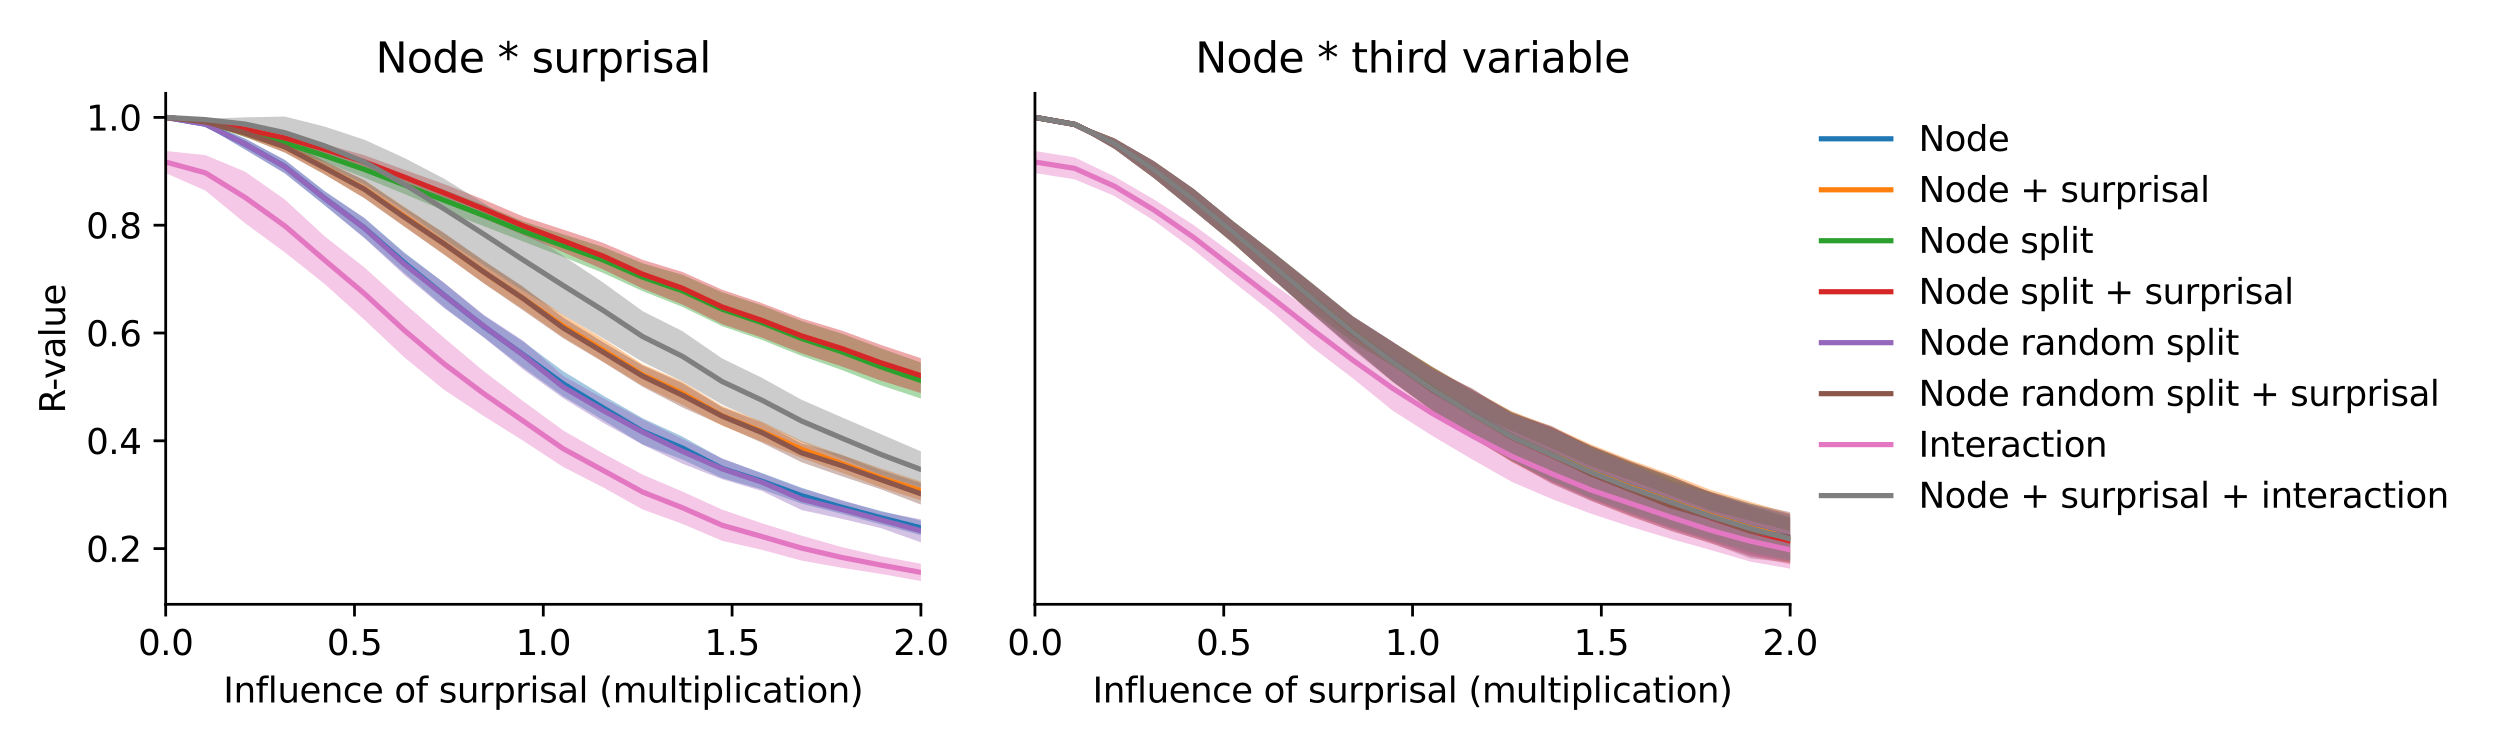 <?xml version="1.0" encoding="utf-8" standalone="no"?>
<!DOCTYPE svg PUBLIC "-//W3C//DTD SVG 1.1//EN"
  "http://www.w3.org/Graphics/SVG/1.1/DTD/svg11.dtd">
<svg xmlns:xlink="http://www.w3.org/1999/xlink" width="720pt" height="216pt" viewBox="0 0 720 216" xmlns="http://www.w3.org/2000/svg" version="1.1">
 <defs>
  <style type="text/css">*{stroke-linejoin: round; stroke-linecap: butt}</style>
 </defs>
 <g id="figure_1">
  <g id="patch_1">
   <path d="M 0 216 
L 720 216 
L 720 0 
L 0 0 
z
" style="fill: #ffffff"/>
  </g>
  <g id="axes_1">
   <g id="patch_2">
    <path d="M 47.72 174.04 
L 265.215 174.04 
L 265.215 26.88 
L 47.72 26.88 
z
" style="fill: #ffffff"/>
   </g>
   <g id="PolyCollection_1">
    <path d="M 47.72 33.81 
L 47.72 33.81 
L 59.167 36.341 
L 70.614 43.081 
L 82.061 49.903 
L 93.508 59.157 
L 104.956 68.491 
L 116.403 78.62 
L 127.85 88.46 
L 139.297 97.126 
L 150.744 105.946 
L 162.191 114.146 
L 173.638 120.975 
L 185.085 128.019 
L 196.532 132.353 
L 207.979 137.705 
L 219.427 140.965 
L 230.874 145.076 
L 242.321 147.96 
L 253.768 151.07 
L 265.215 154.118 
L 265.215 149.93 
L 265.215 149.93 
L 253.768 147.179 
L 242.321 144.173 
L 230.874 140.458 
L 219.427 136.246 
L 207.979 132.134 
L 196.532 125.723 
L 185.085 120.45 
L 173.638 113.877 
L 162.191 106.902 
L 150.744 98.425 
L 139.297 90.865 
L 127.85 81.478 
L 116.403 72.659 
L 104.956 62.79 
L 93.508 55.042 
L 82.061 46.081 
L 70.614 39.934 
L 59.167 35.187 
L 47.72 33.81 
z
" clip-path="url(#p98e8d838a3)" style="fill: #1f77b4; fill-opacity: 0.4"/>
   </g>
   <g id="PolyCollection_2">
    <path d="M 47.72 33.81 
L 47.72 33.81 
L 59.167 35.432 
L 70.614 39.426 
L 82.061 43.917 
L 93.508 50.227 
L 104.956 57.023 
L 116.403 65.124 
L 127.85 73.265 
L 139.297 81.505 
L 150.744 89.188 
L 162.191 97.15 
L 173.638 104.104 
L 185.085 111.124 
L 196.532 116.62 
L 207.979 122.625 
L 219.427 127.206 
L 230.874 131.883 
L 242.321 136.099 
L 253.768 140.413 
L 265.215 144.13 
L 265.215 138.611 
L 265.215 138.611 
L 253.768 134.928 
L 242.321 130.966 
L 230.874 126.951 
L 219.427 121.415 
L 207.979 116.908 
L 196.532 109.89 
L 185.085 104.871 
L 173.638 97.536 
L 162.191 90.699 
L 150.744 82.814 
L 139.297 75.16 
L 127.85 67.126 
L 116.403 59.501 
L 104.956 51.89 
L 93.508 46.357 
L 82.061 40.634 
L 70.614 37.156 
L 59.167 34.769 
L 47.72 33.81 
z
" clip-path="url(#p98e8d838a3)" style="fill: #ff7f0e; fill-opacity: 0.4"/>
   </g>
   <g id="PolyCollection_3">
    <path d="M 47.72 33.81 
L 47.72 33.81 
L 59.167 35.893 
L 70.614 39.473 
L 82.061 42.941 
L 93.508 46.64 
L 104.956 51.195 
L 116.403 55.85 
L 127.85 60.678 
L 139.297 65.138 
L 150.744 69.59 
L 162.191 73.994 
L 173.638 78.582 
L 185.085 83.852 
L 196.532 88.376 
L 207.979 93.944 
L 219.427 97.901 
L 230.874 102.509 
L 242.321 106.518 
L 253.768 111.003 
L 265.215 114.79 
L 265.215 104.413 
L 265.215 104.413 
L 253.768 100.336 
L 242.321 96.056 
L 230.874 92.469 
L 219.427 87.967 
L 207.979 84.167 
L 196.532 79.15 
L 185.085 75.834 
L 173.638 71.122 
L 162.191 67.485 
L 150.744 63.779 
L 139.297 58.961 
L 127.85 54.64 
L 116.403 50.616 
L 104.956 46.411 
L 93.508 43.039 
L 82.061 39.427 
L 70.614 36.853 
L 59.167 34.845 
L 47.72 33.81 
z
" clip-path="url(#p98e8d838a3)" style="fill: #2ca02c; fill-opacity: 0.4"/>
   </g>
   <g id="PolyCollection_4">
    <path d="M 47.72 33.811 
L 47.72 33.811 
L 59.167 35.427 
L 70.614 38.283 
L 82.061 41.203 
L 93.508 44.481 
L 104.956 48.524 
L 116.403 53.078 
L 127.85 58.107 
L 139.297 62.908 
L 150.744 67.744 
L 162.191 72.621 
L 173.638 77.547 
L 185.085 83.124 
L 196.532 87.7 
L 207.979 93.367 
L 219.427 97.248 
L 230.874 101.769 
L 242.321 105.509 
L 253.768 109.657 
L 265.215 113.211 
L 265.215 103.166 
L 265.215 103.166 
L 253.768 99.363 
L 242.321 95.176 
L 230.874 91.719 
L 219.427 87.315 
L 207.979 83.438 
L 196.532 78.332 
L 185.085 74.835 
L 173.638 69.932 
L 162.191 66.122 
L 150.744 62.39 
L 139.297 57.475 
L 127.85 53.001 
L 116.403 48.888 
L 104.956 44.721 
L 93.508 41.512 
L 82.061 38.256 
L 70.614 36.171 
L 59.167 34.695 
L 47.72 33.811 
z
" clip-path="url(#p98e8d838a3)" style="fill: #d62728; fill-opacity: 0.4"/>
   </g>
   <g id="PolyCollection_5">
    <path d="M 47.72 33.81 
L 47.72 33.81 
L 59.167 36.337 
L 70.614 43.082 
L 82.061 49.996 
L 93.508 59.089 
L 104.956 68.591 
L 116.403 79.16 
L 127.85 88.69 
L 139.297 97.157 
L 150.744 106.485 
L 162.191 114.68 
L 173.638 121.725 
L 185.085 128.087 
L 196.532 133.547 
L 207.979 138.017 
L 219.427 141.404 
L 230.874 146.905 
L 242.321 149.397 
L 253.768 152.122 
L 265.215 156.197 
L 265.215 149.56 
L 265.215 149.56 
L 253.768 147.366 
L 242.321 143.984 
L 230.874 140.688 
L 219.427 136.349 
L 207.979 132.017 
L 196.532 126.415 
L 185.085 120.806 
L 173.638 114.654 
L 162.191 108.26 
L 150.744 98.171 
L 139.297 90.645 
L 127.85 81.375 
L 116.403 72.946 
L 104.956 62.829 
L 93.508 55.151 
L 82.061 46.1 
L 70.614 39.935 
L 59.167 35.193 
L 47.72 33.81 
z
" clip-path="url(#p98e8d838a3)" style="fill: #9467bd; fill-opacity: 0.4"/>
   </g>
   <g id="PolyCollection_6">
    <path d="M 47.72 33.811 
L 47.72 33.811 
L 59.167 35.436 
L 70.614 39.464 
L 82.061 43.985 
L 93.508 50.273 
L 104.956 57.115 
L 116.403 65.283 
L 127.85 73.314 
L 139.297 81.608 
L 150.744 89.459 
L 162.191 97.426 
L 173.638 104.245 
L 185.085 111.414 
L 196.532 117.356 
L 207.979 122.446 
L 219.427 127.511 
L 230.874 133.143 
L 242.321 137.138 
L 253.768 140.955 
L 265.215 145.309 
L 265.215 139.114 
L 265.215 139.114 
L 253.768 135.402 
L 242.321 130.986 
L 230.874 127.696 
L 219.427 121.661 
L 207.979 117.275 
L 196.532 110.319 
L 185.085 105.251 
L 173.638 98.53 
L 162.191 91.462 
L 150.744 82.611 
L 139.297 75.033 
L 127.85 67.071 
L 116.403 59.774 
L 104.956 51.923 
L 93.508 46.45 
L 82.061 40.615 
L 70.614 37.153 
L 59.167 34.769 
L 47.72 33.811 
z
" clip-path="url(#p98e8d838a3)" style="fill: #8c564b; fill-opacity: 0.4"/>
   </g>
   <g id="PolyCollection_7">
    <path d="M 47.72 43.493 
L 47.72 49.845 
L 59.167 54.906 
L 70.614 64.303 
L 82.061 72.7 
L 93.508 81.797 
L 104.956 92.105 
L 116.403 102.88 
L 127.85 112.23 
L 139.297 119.82 
L 150.744 126.987 
L 162.191 134.496 
L 173.638 140.337 
L 185.085 146.735 
L 196.532 150.884 
L 207.979 155.766 
L 219.427 158.354 
L 230.874 161.463 
L 242.321 163.504 
L 253.768 165.3 
L 265.215 167.351 
L 265.215 162.346 
L 265.215 162.346 
L 253.768 160.217 
L 242.321 157.541 
L 230.874 154.275 
L 219.427 150.698 
L 207.979 146.78 
L 196.532 141.575 
L 185.085 136.694 
L 173.638 130.55 
L 162.191 123.968 
L 150.744 115.592 
L 139.297 106.894 
L 127.85 97.272 
L 116.403 87.328 
L 104.956 77.039 
L 93.508 68.064 
L 82.061 57.489 
L 70.614 49.456 
L 59.167 44.679 
L 47.72 43.493 
z
" clip-path="url(#p98e8d838a3)" style="fill: #e377c2; fill-opacity: 0.4"/>
   </g>
   <g id="PolyCollection_8">
    <path d="M 47.72 33.81 
L 47.72 33.811 
L 59.167 34.686 
L 70.614 37.679 
L 82.061 42.892 
L 93.508 47.584 
L 104.956 53.057 
L 116.403 60.571 
L 127.85 68.821 
L 139.297 76.385 
L 150.744 83.855 
L 162.191 90.745 
L 173.638 97.368 
L 185.085 104.26 
L 196.532 109.864 
L 207.979 116.537 
L 219.427 121.722 
L 230.874 127.377 
L 242.321 132.112 
L 253.768 136.748 
L 265.215 140.429 
L 265.215 129.999 
L 265.215 129.999 
L 253.768 125.073 
L 242.321 120.134 
L 230.874 115.145 
L 219.427 108.802 
L 207.979 103.238 
L 196.532 95.375 
L 185.085 89.613 
L 173.638 81.326 
L 162.191 73.701 
L 150.744 65.961 
L 139.297 58.464 
L 127.85 51.434 
L 116.403 45.471 
L 104.956 40.244 
L 93.508 36.458 
L 82.061 33.569 
L 70.614 33.786 
L 59.167 34.223 
L 47.72 33.81 
z
" clip-path="url(#p98e8d838a3)" style="fill: #7f7f7f; fill-opacity: 0.4"/>
   </g>
   <g id="matplotlib.axis_1">
    <g id="xtick_1">
     <g id="line2d_1">
      <defs>
       <path id="m0d0c97550d" d="M 0 0 
L 0 3.5 
" style="stroke: #000000; stroke-width: 0.8"/>
      </defs>
      <g>
       <use xlink:href="#m0d0c97550d" x="47.72" y="174.04" style="stroke: #000000; stroke-width: 0.8"/>
      </g>
     </g>
     <g id="text_1">
      <!-- 0.0 -->
      <g transform="translate(39.768 188.638)scale(0.1 -0.1)">
       <defs>
        <path id="DejaVuSans-30" d="M 2034 4250 
Q 1547 4250 1301 3770 
Q 1056 3291 1056 2328 
Q 1056 1369 1301 889 
Q 1547 409 2034 409 
Q 2525 409 2770 889 
Q 3016 1369 3016 2328 
Q 3016 3291 2770 3770 
Q 2525 4250 2034 4250 
z
M 2034 4750 
Q 2819 4750 3233 4129 
Q 3647 3509 3647 2328 
Q 3647 1150 3233 529 
Q 2819 -91 2034 -91 
Q 1250 -91 836 529 
Q 422 1150 422 2328 
Q 422 3509 836 4129 
Q 1250 4750 2034 4750 
z
" transform="scale(0.016)"/>
        <path id="DejaVuSans-2e" d="M 684 794 
L 1344 794 
L 1344 0 
L 684 0 
L 684 794 
z
" transform="scale(0.016)"/>
       </defs>
       <use xlink:href="#DejaVuSans-30"/>
       <use xlink:href="#DejaVuSans-2e" x="63.623"/>
       <use xlink:href="#DejaVuSans-30" x="95.41"/>
      </g>
     </g>
    </g>
    <g id="xtick_2">
     <g id="line2d_2">
      <g>
       <use xlink:href="#m0d0c97550d" x="102.094" y="174.04" style="stroke: #000000; stroke-width: 0.8"/>
      </g>
     </g>
     <g id="text_2">
      <!-- 0.5 -->
      <g transform="translate(94.142 188.638)scale(0.1 -0.1)">
       <defs>
        <path id="DejaVuSans-35" d="M 691 4666 
L 3169 4666 
L 3169 4134 
L 1269 4134 
L 1269 2991 
Q 1406 3038 1543 3061 
Q 1681 3084 1819 3084 
Q 2600 3084 3056 2656 
Q 3513 2228 3513 1497 
Q 3513 744 3044 326 
Q 2575 -91 1722 -91 
Q 1428 -91 1123 -41 
Q 819 9 494 109 
L 494 744 
Q 775 591 1075 516 
Q 1375 441 1709 441 
Q 2250 441 2565 725 
Q 2881 1009 2881 1497 
Q 2881 1984 2565 2268 
Q 2250 2553 1709 2553 
Q 1456 2553 1204 2497 
Q 953 2441 691 2322 
L 691 4666 
z
" transform="scale(0.016)"/>
       </defs>
       <use xlink:href="#DejaVuSans-30"/>
       <use xlink:href="#DejaVuSans-2e" x="63.623"/>
       <use xlink:href="#DejaVuSans-35" x="95.41"/>
      </g>
     </g>
    </g>
    <g id="xtick_3">
     <g id="line2d_3">
      <g>
       <use xlink:href="#m0d0c97550d" x="156.468" y="174.04" style="stroke: #000000; stroke-width: 0.8"/>
      </g>
     </g>
     <g id="text_3">
      <!-- 1.0 -->
      <g transform="translate(148.516 188.638)scale(0.1 -0.1)">
       <defs>
        <path id="DejaVuSans-31" d="M 794 531 
L 1825 531 
L 1825 4091 
L 703 3866 
L 703 4441 
L 1819 4666 
L 2450 4666 
L 2450 531 
L 3481 531 
L 3481 0 
L 794 0 
L 794 531 
z
" transform="scale(0.016)"/>
       </defs>
       <use xlink:href="#DejaVuSans-31"/>
       <use xlink:href="#DejaVuSans-2e" x="63.623"/>
       <use xlink:href="#DejaVuSans-30" x="95.41"/>
      </g>
     </g>
    </g>
    <g id="xtick_4">
     <g id="line2d_4">
      <g>
       <use xlink:href="#m0d0c97550d" x="210.841" y="174.04" style="stroke: #000000; stroke-width: 0.8"/>
      </g>
     </g>
     <g id="text_4">
      <!-- 1.5 -->
      <g transform="translate(202.89 188.638)scale(0.1 -0.1)">
       <use xlink:href="#DejaVuSans-31"/>
       <use xlink:href="#DejaVuSans-2e" x="63.623"/>
       <use xlink:href="#DejaVuSans-35" x="95.41"/>
      </g>
     </g>
    </g>
    <g id="xtick_5">
     <g id="line2d_5">
      <g>
       <use xlink:href="#m0d0c97550d" x="265.215" y="174.04" style="stroke: #000000; stroke-width: 0.8"/>
      </g>
     </g>
     <g id="text_5">
      <!-- 2.0 -->
      <g transform="translate(257.263 188.638)scale(0.1 -0.1)">
       <defs>
        <path id="DejaVuSans-32" d="M 1228 531 
L 3431 531 
L 3431 0 
L 469 0 
L 469 531 
Q 828 903 1448 1529 
Q 2069 2156 2228 2338 
Q 2531 2678 2651 2914 
Q 2772 3150 2772 3378 
Q 2772 3750 2511 3984 
Q 2250 4219 1831 4219 
Q 1534 4219 1204 4116 
Q 875 4013 500 3803 
L 500 4441 
Q 881 4594 1212 4672 
Q 1544 4750 1819 4750 
Q 2544 4750 2975 4387 
Q 3406 4025 3406 3419 
Q 3406 3131 3298 2873 
Q 3191 2616 2906 2266 
Q 2828 2175 2409 1742 
Q 1991 1309 1228 531 
z
" transform="scale(0.016)"/>
       </defs>
       <use xlink:href="#DejaVuSans-32"/>
       <use xlink:href="#DejaVuSans-2e" x="63.623"/>
       <use xlink:href="#DejaVuSans-30" x="95.41"/>
      </g>
     </g>
    </g>
    <g id="text_6">
     <!-- Influence of surprisal (multiplication) -->
     <g transform="translate(64.321 202.317)scale(0.1 -0.1)">
      <defs>
       <path id="DejaVuSans-49" d="M 628 4666 
L 1259 4666 
L 1259 0 
L 628 0 
L 628 4666 
z
" transform="scale(0.016)"/>
       <path id="DejaVuSans-6e" d="M 3513 2113 
L 3513 0 
L 2938 0 
L 2938 2094 
Q 2938 2591 2744 2837 
Q 2550 3084 2163 3084 
Q 1697 3084 1428 2787 
Q 1159 2491 1159 1978 
L 1159 0 
L 581 0 
L 581 3500 
L 1159 3500 
L 1159 2956 
Q 1366 3272 1645 3428 
Q 1925 3584 2291 3584 
Q 2894 3584 3203 3211 
Q 3513 2838 3513 2113 
z
" transform="scale(0.016)"/>
       <path id="DejaVuSans-66" d="M 2375 4863 
L 2375 4384 
L 1825 4384 
Q 1516 4384 1395 4259 
Q 1275 4134 1275 3809 
L 1275 3500 
L 2222 3500 
L 2222 3053 
L 1275 3053 
L 1275 0 
L 697 0 
L 697 3053 
L 147 3053 
L 147 3500 
L 697 3500 
L 697 3744 
Q 697 4328 969 4595 
Q 1241 4863 1831 4863 
L 2375 4863 
z
" transform="scale(0.016)"/>
       <path id="DejaVuSans-6c" d="M 603 4863 
L 1178 4863 
L 1178 0 
L 603 0 
L 603 4863 
z
" transform="scale(0.016)"/>
       <path id="DejaVuSans-75" d="M 544 1381 
L 544 3500 
L 1119 3500 
L 1119 1403 
Q 1119 906 1312 657 
Q 1506 409 1894 409 
Q 2359 409 2629 706 
Q 2900 1003 2900 1516 
L 2900 3500 
L 3475 3500 
L 3475 0 
L 2900 0 
L 2900 538 
Q 2691 219 2414 64 
Q 2138 -91 1772 -91 
Q 1169 -91 856 284 
Q 544 659 544 1381 
z
M 1991 3584 
L 1991 3584 
z
" transform="scale(0.016)"/>
       <path id="DejaVuSans-65" d="M 3597 1894 
L 3597 1613 
L 953 1613 
Q 991 1019 1311 708 
Q 1631 397 2203 397 
Q 2534 397 2845 478 
Q 3156 559 3463 722 
L 3463 178 
Q 3153 47 2828 -22 
Q 2503 -91 2169 -91 
Q 1331 -91 842 396 
Q 353 884 353 1716 
Q 353 2575 817 3079 
Q 1281 3584 2069 3584 
Q 2775 3584 3186 3129 
Q 3597 2675 3597 1894 
z
M 3022 2063 
Q 3016 2534 2758 2815 
Q 2500 3097 2075 3097 
Q 1594 3097 1305 2825 
Q 1016 2553 972 2059 
L 3022 2063 
z
" transform="scale(0.016)"/>
       <path id="DejaVuSans-63" d="M 3122 3366 
L 3122 2828 
Q 2878 2963 2633 3030 
Q 2388 3097 2138 3097 
Q 1578 3097 1268 2742 
Q 959 2388 959 1747 
Q 959 1106 1268 751 
Q 1578 397 2138 397 
Q 2388 397 2633 464 
Q 2878 531 3122 666 
L 3122 134 
Q 2881 22 2623 -34 
Q 2366 -91 2075 -91 
Q 1284 -91 818 406 
Q 353 903 353 1747 
Q 353 2603 823 3093 
Q 1294 3584 2113 3584 
Q 2378 3584 2631 3529 
Q 2884 3475 3122 3366 
z
" transform="scale(0.016)"/>
       <path id="DejaVuSans-20" transform="scale(0.016)"/>
       <path id="DejaVuSans-6f" d="M 1959 3097 
Q 1497 3097 1228 2736 
Q 959 2375 959 1747 
Q 959 1119 1226 758 
Q 1494 397 1959 397 
Q 2419 397 2687 759 
Q 2956 1122 2956 1747 
Q 2956 2369 2687 2733 
Q 2419 3097 1959 3097 
z
M 1959 3584 
Q 2709 3584 3137 3096 
Q 3566 2609 3566 1747 
Q 3566 888 3137 398 
Q 2709 -91 1959 -91 
Q 1206 -91 779 398 
Q 353 888 353 1747 
Q 353 2609 779 3096 
Q 1206 3584 1959 3584 
z
" transform="scale(0.016)"/>
       <path id="DejaVuSans-73" d="M 2834 3397 
L 2834 2853 
Q 2591 2978 2328 3040 
Q 2066 3103 1784 3103 
Q 1356 3103 1142 2972 
Q 928 2841 928 2578 
Q 928 2378 1081 2264 
Q 1234 2150 1697 2047 
L 1894 2003 
Q 2506 1872 2764 1633 
Q 3022 1394 3022 966 
Q 3022 478 2636 193 
Q 2250 -91 1575 -91 
Q 1294 -91 989 -36 
Q 684 19 347 128 
L 347 722 
Q 666 556 975 473 
Q 1284 391 1588 391 
Q 1994 391 2212 530 
Q 2431 669 2431 922 
Q 2431 1156 2273 1281 
Q 2116 1406 1581 1522 
L 1381 1569 
Q 847 1681 609 1914 
Q 372 2147 372 2553 
Q 372 3047 722 3315 
Q 1072 3584 1716 3584 
Q 2034 3584 2315 3537 
Q 2597 3491 2834 3397 
z
" transform="scale(0.016)"/>
       <path id="DejaVuSans-72" d="M 2631 2963 
Q 2534 3019 2420 3045 
Q 2306 3072 2169 3072 
Q 1681 3072 1420 2755 
Q 1159 2438 1159 1844 
L 1159 0 
L 581 0 
L 581 3500 
L 1159 3500 
L 1159 2956 
Q 1341 3275 1631 3429 
Q 1922 3584 2338 3584 
Q 2397 3584 2469 3576 
Q 2541 3569 2628 3553 
L 2631 2963 
z
" transform="scale(0.016)"/>
       <path id="DejaVuSans-70" d="M 1159 525 
L 1159 -1331 
L 581 -1331 
L 581 3500 
L 1159 3500 
L 1159 2969 
Q 1341 3281 1617 3432 
Q 1894 3584 2278 3584 
Q 2916 3584 3314 3078 
Q 3713 2572 3713 1747 
Q 3713 922 3314 415 
Q 2916 -91 2278 -91 
Q 1894 -91 1617 61 
Q 1341 213 1159 525 
z
M 3116 1747 
Q 3116 2381 2855 2742 
Q 2594 3103 2138 3103 
Q 1681 3103 1420 2742 
Q 1159 2381 1159 1747 
Q 1159 1113 1420 752 
Q 1681 391 2138 391 
Q 2594 391 2855 752 
Q 3116 1113 3116 1747 
z
" transform="scale(0.016)"/>
       <path id="DejaVuSans-69" d="M 603 3500 
L 1178 3500 
L 1178 0 
L 603 0 
L 603 3500 
z
M 603 4863 
L 1178 4863 
L 1178 4134 
L 603 4134 
L 603 4863 
z
" transform="scale(0.016)"/>
       <path id="DejaVuSans-61" d="M 2194 1759 
Q 1497 1759 1228 1600 
Q 959 1441 959 1056 
Q 959 750 1161 570 
Q 1363 391 1709 391 
Q 2188 391 2477 730 
Q 2766 1069 2766 1631 
L 2766 1759 
L 2194 1759 
z
M 3341 1997 
L 3341 0 
L 2766 0 
L 2766 531 
Q 2569 213 2275 61 
Q 1981 -91 1556 -91 
Q 1019 -91 701 211 
Q 384 513 384 1019 
Q 384 1609 779 1909 
Q 1175 2209 1959 2209 
L 2766 2209 
L 2766 2266 
Q 2766 2663 2505 2880 
Q 2244 3097 1772 3097 
Q 1472 3097 1187 3025 
Q 903 2953 641 2809 
L 641 3341 
Q 956 3463 1253 3523 
Q 1550 3584 1831 3584 
Q 2591 3584 2966 3190 
Q 3341 2797 3341 1997 
z
" transform="scale(0.016)"/>
       <path id="DejaVuSans-28" d="M 1984 4856 
Q 1566 4138 1362 3434 
Q 1159 2731 1159 2009 
Q 1159 1288 1364 580 
Q 1569 -128 1984 -844 
L 1484 -844 
Q 1016 -109 783 600 
Q 550 1309 550 2009 
Q 550 2706 781 3412 
Q 1013 4119 1484 4856 
L 1984 4856 
z
" transform="scale(0.016)"/>
       <path id="DejaVuSans-6d" d="M 3328 2828 
Q 3544 3216 3844 3400 
Q 4144 3584 4550 3584 
Q 5097 3584 5394 3201 
Q 5691 2819 5691 2113 
L 5691 0 
L 5113 0 
L 5113 2094 
Q 5113 2597 4934 2840 
Q 4756 3084 4391 3084 
Q 3944 3084 3684 2787 
Q 3425 2491 3425 1978 
L 3425 0 
L 2847 0 
L 2847 2094 
Q 2847 2600 2669 2842 
Q 2491 3084 2119 3084 
Q 1678 3084 1418 2786 
Q 1159 2488 1159 1978 
L 1159 0 
L 581 0 
L 581 3500 
L 1159 3500 
L 1159 2956 
Q 1356 3278 1631 3431 
Q 1906 3584 2284 3584 
Q 2666 3584 2933 3390 
Q 3200 3197 3328 2828 
z
" transform="scale(0.016)"/>
       <path id="DejaVuSans-74" d="M 1172 4494 
L 1172 3500 
L 2356 3500 
L 2356 3053 
L 1172 3053 
L 1172 1153 
Q 1172 725 1289 603 
Q 1406 481 1766 481 
L 2356 481 
L 2356 0 
L 1766 0 
Q 1100 0 847 248 
Q 594 497 594 1153 
L 594 3053 
L 172 3053 
L 172 3500 
L 594 3500 
L 594 4494 
L 1172 4494 
z
" transform="scale(0.016)"/>
       <path id="DejaVuSans-29" d="M 513 4856 
L 1013 4856 
Q 1481 4119 1714 3412 
Q 1947 2706 1947 2009 
Q 1947 1309 1714 600 
Q 1481 -109 1013 -844 
L 513 -844 
Q 928 -128 1133 580 
Q 1338 1288 1338 2009 
Q 1338 2731 1133 3434 
Q 928 4138 513 4856 
z
" transform="scale(0.016)"/>
      </defs>
      <use xlink:href="#DejaVuSans-49"/>
      <use xlink:href="#DejaVuSans-6e" x="29.492"/>
      <use xlink:href="#DejaVuSans-66" x="92.871"/>
      <use xlink:href="#DejaVuSans-6c" x="128.076"/>
      <use xlink:href="#DejaVuSans-75" x="155.859"/>
      <use xlink:href="#DejaVuSans-65" x="219.238"/>
      <use xlink:href="#DejaVuSans-6e" x="280.762"/>
      <use xlink:href="#DejaVuSans-63" x="344.141"/>
      <use xlink:href="#DejaVuSans-65" x="399.121"/>
      <use xlink:href="#DejaVuSans-20" x="460.645"/>
      <use xlink:href="#DejaVuSans-6f" x="492.432"/>
      <use xlink:href="#DejaVuSans-66" x="553.613"/>
      <use xlink:href="#DejaVuSans-20" x="588.818"/>
      <use xlink:href="#DejaVuSans-73" x="620.605"/>
      <use xlink:href="#DejaVuSans-75" x="672.705"/>
      <use xlink:href="#DejaVuSans-72" x="736.084"/>
      <use xlink:href="#DejaVuSans-70" x="777.197"/>
      <use xlink:href="#DejaVuSans-72" x="840.674"/>
      <use xlink:href="#DejaVuSans-69" x="881.787"/>
      <use xlink:href="#DejaVuSans-73" x="909.57"/>
      <use xlink:href="#DejaVuSans-61" x="961.67"/>
      <use xlink:href="#DejaVuSans-6c" x="1022.949"/>
      <use xlink:href="#DejaVuSans-20" x="1050.732"/>
      <use xlink:href="#DejaVuSans-28" x="1082.52"/>
      <use xlink:href="#DejaVuSans-6d" x="1121.533"/>
      <use xlink:href="#DejaVuSans-75" x="1218.945"/>
      <use xlink:href="#DejaVuSans-6c" x="1282.324"/>
      <use xlink:href="#DejaVuSans-74" x="1310.107"/>
      <use xlink:href="#DejaVuSans-69" x="1349.316"/>
      <use xlink:href="#DejaVuSans-70" x="1377.1"/>
      <use xlink:href="#DejaVuSans-6c" x="1440.576"/>
      <use xlink:href="#DejaVuSans-69" x="1468.359"/>
      <use xlink:href="#DejaVuSans-63" x="1496.143"/>
      <use xlink:href="#DejaVuSans-61" x="1551.123"/>
      <use xlink:href="#DejaVuSans-74" x="1612.402"/>
      <use xlink:href="#DejaVuSans-69" x="1651.611"/>
      <use xlink:href="#DejaVuSans-6f" x="1679.395"/>
      <use xlink:href="#DejaVuSans-6e" x="1740.576"/>
      <use xlink:href="#DejaVuSans-29" x="1803.955"/>
     </g>
    </g>
   </g>
   <g id="matplotlib.axis_2">
    <g id="ytick_1">
     <g id="line2d_6">
      <defs>
       <path id="me6f209ac7c" d="M 0 0 
L -3.5 0 
" style="stroke: #000000; stroke-width: 0.8"/>
      </defs>
      <g>
       <use xlink:href="#me6f209ac7c" x="47.72" y="157.992" style="stroke: #000000; stroke-width: 0.8"/>
      </g>
     </g>
     <g id="text_7">
      <!-- 0.2 -->
      <g transform="translate(24.817 161.791)scale(0.1 -0.1)">
       <use xlink:href="#DejaVuSans-30"/>
       <use xlink:href="#DejaVuSans-2e" x="63.623"/>
       <use xlink:href="#DejaVuSans-32" x="95.41"/>
      </g>
     </g>
    </g>
    <g id="ytick_2">
     <g id="line2d_7">
      <g>
       <use xlink:href="#me6f209ac7c" x="47.72" y="126.946" style="stroke: #000000; stroke-width: 0.8"/>
      </g>
     </g>
     <g id="text_8">
      <!-- 0.4 -->
      <g transform="translate(24.817 130.746)scale(0.1 -0.1)">
       <defs>
        <path id="DejaVuSans-34" d="M 2419 4116 
L 825 1625 
L 2419 1625 
L 2419 4116 
z
M 2253 4666 
L 3047 4666 
L 3047 1625 
L 3713 1625 
L 3713 1100 
L 3047 1100 
L 3047 0 
L 2419 0 
L 2419 1100 
L 313 1100 
L 313 1709 
L 2253 4666 
z
" transform="scale(0.016)"/>
       </defs>
       <use xlink:href="#DejaVuSans-30"/>
       <use xlink:href="#DejaVuSans-2e" x="63.623"/>
       <use xlink:href="#DejaVuSans-34" x="95.41"/>
      </g>
     </g>
    </g>
    <g id="ytick_3">
     <g id="line2d_8">
      <g>
       <use xlink:href="#me6f209ac7c" x="47.72" y="95.901" style="stroke: #000000; stroke-width: 0.8"/>
      </g>
     </g>
     <g id="text_9">
      <!-- 0.6 -->
      <g transform="translate(24.817 99.7)scale(0.1 -0.1)">
       <defs>
        <path id="DejaVuSans-36" d="M 2113 2584 
Q 1688 2584 1439 2293 
Q 1191 2003 1191 1497 
Q 1191 994 1439 701 
Q 1688 409 2113 409 
Q 2538 409 2786 701 
Q 3034 994 3034 1497 
Q 3034 2003 2786 2293 
Q 2538 2584 2113 2584 
z
M 3366 4563 
L 3366 3988 
Q 3128 4100 2886 4159 
Q 2644 4219 2406 4219 
Q 1781 4219 1451 3797 
Q 1122 3375 1075 2522 
Q 1259 2794 1537 2939 
Q 1816 3084 2150 3084 
Q 2853 3084 3261 2657 
Q 3669 2231 3669 1497 
Q 3669 778 3244 343 
Q 2819 -91 2113 -91 
Q 1303 -91 875 529 
Q 447 1150 447 2328 
Q 447 3434 972 4092 
Q 1497 4750 2381 4750 
Q 2619 4750 2861 4703 
Q 3103 4656 3366 4563 
z
" transform="scale(0.016)"/>
       </defs>
       <use xlink:href="#DejaVuSans-30"/>
       <use xlink:href="#DejaVuSans-2e" x="63.623"/>
       <use xlink:href="#DejaVuSans-36" x="95.41"/>
      </g>
     </g>
    </g>
    <g id="ytick_4">
     <g id="line2d_9">
      <g>
       <use xlink:href="#me6f209ac7c" x="47.72" y="64.856" style="stroke: #000000; stroke-width: 0.8"/>
      </g>
     </g>
     <g id="text_10">
      <!-- 0.8 -->
      <g transform="translate(24.817 68.655)scale(0.1 -0.1)">
       <defs>
        <path id="DejaVuSans-38" d="M 2034 2216 
Q 1584 2216 1326 1975 
Q 1069 1734 1069 1313 
Q 1069 891 1326 650 
Q 1584 409 2034 409 
Q 2484 409 2743 651 
Q 3003 894 3003 1313 
Q 3003 1734 2745 1975 
Q 2488 2216 2034 2216 
z
M 1403 2484 
Q 997 2584 770 2862 
Q 544 3141 544 3541 
Q 544 4100 942 4425 
Q 1341 4750 2034 4750 
Q 2731 4750 3128 4425 
Q 3525 4100 3525 3541 
Q 3525 3141 3298 2862 
Q 3072 2584 2669 2484 
Q 3125 2378 3379 2068 
Q 3634 1759 3634 1313 
Q 3634 634 3220 271 
Q 2806 -91 2034 -91 
Q 1263 -91 848 271 
Q 434 634 434 1313 
Q 434 1759 690 2068 
Q 947 2378 1403 2484 
z
M 1172 3481 
Q 1172 3119 1398 2916 
Q 1625 2713 2034 2713 
Q 2441 2713 2670 2916 
Q 2900 3119 2900 3481 
Q 2900 3844 2670 4047 
Q 2441 4250 2034 4250 
Q 1625 4250 1398 4047 
Q 1172 3844 1172 3481 
z
" transform="scale(0.016)"/>
       </defs>
       <use xlink:href="#DejaVuSans-30"/>
       <use xlink:href="#DejaVuSans-2e" x="63.623"/>
       <use xlink:href="#DejaVuSans-38" x="95.41"/>
      </g>
     </g>
    </g>
    <g id="ytick_5">
     <g id="line2d_10">
      <g>
       <use xlink:href="#me6f209ac7c" x="47.72" y="33.81" style="stroke: #000000; stroke-width: 0.8"/>
      </g>
     </g>
     <g id="text_11">
      <!-- 1.0 -->
      <g transform="translate(24.817 37.609)scale(0.1 -0.1)">
       <use xlink:href="#DejaVuSans-31"/>
       <use xlink:href="#DejaVuSans-2e" x="63.623"/>
       <use xlink:href="#DejaVuSans-30" x="95.41"/>
      </g>
     </g>
    </g>
    <g id="text_12">
     <!-- R-value -->
     <g transform="translate(18.737 119.065)rotate(-90)scale(0.1 -0.1)">
      <defs>
       <path id="DejaVuSans-52" d="M 2841 2188 
Q 3044 2119 3236 1894 
Q 3428 1669 3622 1275 
L 4263 0 
L 3584 0 
L 2988 1197 
Q 2756 1666 2539 1819 
Q 2322 1972 1947 1972 
L 1259 1972 
L 1259 0 
L 628 0 
L 628 4666 
L 2053 4666 
Q 2853 4666 3247 4331 
Q 3641 3997 3641 3322 
Q 3641 2881 3436 2590 
Q 3231 2300 2841 2188 
z
M 1259 4147 
L 1259 2491 
L 2053 2491 
Q 2509 2491 2742 2702 
Q 2975 2913 2975 3322 
Q 2975 3731 2742 3939 
Q 2509 4147 2053 4147 
L 1259 4147 
z
" transform="scale(0.016)"/>
       <path id="DejaVuSans-2d" d="M 313 2009 
L 1997 2009 
L 1997 1497 
L 313 1497 
L 313 2009 
z
" transform="scale(0.016)"/>
       <path id="DejaVuSans-76" d="M 191 3500 
L 800 3500 
L 1894 563 
L 2988 3500 
L 3597 3500 
L 2284 0 
L 1503 0 
L 191 3500 
z
" transform="scale(0.016)"/>
      </defs>
      <use xlink:href="#DejaVuSans-52"/>
      <use xlink:href="#DejaVuSans-2d" x="65.482"/>
      <use xlink:href="#DejaVuSans-76" x="98.941"/>
      <use xlink:href="#DejaVuSans-61" x="158.121"/>
      <use xlink:href="#DejaVuSans-6c" x="219.4"/>
      <use xlink:href="#DejaVuSans-75" x="247.184"/>
      <use xlink:href="#DejaVuSans-65" x="310.562"/>
     </g>
    </g>
   </g>
   <g id="line2d_11">
    <path d="M 47.72 33.81 
L 59.167 35.764 
L 70.614 41.508 
L 82.061 47.992 
L 93.508 57.1 
L 104.956 65.641 
L 116.403 75.639 
L 127.85 84.969 
L 139.297 93.995 
L 150.744 102.186 
L 162.191 110.524 
L 173.638 117.426 
L 185.085 124.234 
L 196.532 129.038 
L 207.979 134.92 
L 219.427 138.606 
L 230.874 142.767 
L 242.321 146.067 
L 253.768 149.125 
L 265.215 152.024 
" clip-path="url(#p98e8d838a3)" style="fill: none; stroke: #1f77b4; stroke-width: 1.5; stroke-linecap: square"/>
   </g>
   <g id="line2d_12">
    <path d="M 47.72 33.81 
L 59.167 35.1 
L 70.614 38.291 
L 82.061 42.275 
L 93.508 48.292 
L 104.956 54.456 
L 116.403 62.312 
L 127.85 70.195 
L 139.297 78.332 
L 150.744 86.001 
L 162.191 93.925 
L 173.638 100.82 
L 185.085 107.998 
L 196.532 113.255 
L 207.979 119.767 
L 219.427 124.311 
L 230.874 129.417 
L 242.321 133.532 
L 253.768 137.671 
L 265.215 141.37 
" clip-path="url(#p98e8d838a3)" style="fill: none; stroke: #ff7f0e; stroke-width: 1.5; stroke-linecap: square"/>
   </g>
   <g id="line2d_13">
    <path d="M 47.72 33.81 
L 59.167 35.369 
L 70.614 38.163 
L 82.061 41.184 
L 93.508 44.839 
L 104.956 48.803 
L 116.403 53.233 
L 127.85 57.659 
L 139.297 62.049 
L 150.744 66.685 
L 162.191 70.74 
L 173.638 74.852 
L 185.085 79.843 
L 196.532 83.763 
L 207.979 89.055 
L 219.427 92.934 
L 230.874 97.489 
L 242.321 101.287 
L 253.768 105.67 
L 265.215 109.601 
" clip-path="url(#p98e8d838a3)" style="fill: none; stroke: #2ca02c; stroke-width: 1.5; stroke-linecap: square"/>
   </g>
   <g id="line2d_14">
    <path d="M 47.72 33.811 
L 59.167 35.061 
L 70.614 37.227 
L 82.061 39.73 
L 93.508 42.996 
L 104.956 46.623 
L 116.403 50.983 
L 127.85 55.554 
L 139.297 60.191 
L 150.744 65.067 
L 162.191 69.372 
L 173.638 73.739 
L 185.085 78.979 
L 196.532 83.016 
L 207.979 88.403 
L 219.427 92.281 
L 230.874 96.744 
L 242.321 100.343 
L 253.768 104.51 
L 265.215 108.188 
" clip-path="url(#p98e8d838a3)" style="fill: none; stroke: #d62728; stroke-width: 1.5; stroke-linecap: square"/>
   </g>
   <g id="line2d_15">
    <path d="M 47.72 33.81 
L 59.167 35.765 
L 70.614 41.509 
L 82.061 48.048 
L 93.508 57.12 
L 104.956 65.71 
L 116.403 76.053 
L 127.85 85.033 
L 139.297 93.901 
L 150.744 102.328 
L 162.191 111.47 
L 173.638 118.189 
L 185.085 124.447 
L 196.532 129.981 
L 207.979 135.017 
L 219.427 138.876 
L 230.874 143.796 
L 242.321 146.69 
L 253.768 149.744 
L 265.215 152.879 
" clip-path="url(#p98e8d838a3)" style="fill: none; stroke: #9467bd; stroke-width: 1.5; stroke-linecap: square"/>
   </g>
   <g id="line2d_16">
    <path d="M 47.72 33.811 
L 59.167 35.103 
L 70.614 38.308 
L 82.061 42.3 
L 93.508 48.361 
L 104.956 54.519 
L 116.403 62.528 
L 127.85 70.193 
L 139.297 78.321 
L 150.744 86.035 
L 162.191 94.444 
L 173.638 101.388 
L 185.085 108.332 
L 196.532 113.838 
L 207.979 119.86 
L 219.427 124.586 
L 230.874 130.42 
L 242.321 134.062 
L 253.768 138.178 
L 265.215 142.212 
" clip-path="url(#p98e8d838a3)" style="fill: none; stroke: #8c564b; stroke-width: 1.5; stroke-linecap: square"/>
   </g>
   <g id="line2d_17">
    <path d="M 47.72 46.669 
L 59.167 49.793 
L 70.614 56.88 
L 82.061 65.094 
L 93.508 74.931 
L 104.956 84.572 
L 116.403 95.104 
L 127.85 104.751 
L 139.297 113.357 
L 150.744 121.29 
L 162.191 129.232 
L 173.638 135.443 
L 185.085 141.715 
L 196.532 146.229 
L 207.979 151.273 
L 219.427 154.526 
L 230.874 157.869 
L 242.321 160.523 
L 253.768 162.758 
L 265.215 164.848 
" clip-path="url(#p98e8d838a3)" style="fill: none; stroke: #e377c2; stroke-width: 1.5; stroke-linecap: square"/>
   </g>
   <g id="line2d_18">
    <path d="M 47.72 33.811 
L 59.167 34.455 
L 70.614 35.732 
L 82.061 38.23 
L 93.508 42.021 
L 104.956 46.651 
L 116.403 53.021 
L 127.85 60.127 
L 139.297 67.425 
L 150.744 74.908 
L 162.191 82.223 
L 173.638 89.347 
L 185.085 96.937 
L 196.532 102.62 
L 207.979 109.887 
L 219.427 115.262 
L 230.874 121.261 
L 242.321 126.123 
L 253.768 130.91 
L 265.215 135.214 
" clip-path="url(#p98e8d838a3)" style="fill: none; stroke: #7f7f7f; stroke-width: 1.5; stroke-linecap: square"/>
   </g>
   <g id="patch_3">
    <path d="M 47.72 174.04 
L 47.72 26.88 
" style="fill: none; stroke: #000000; stroke-width: 0.8; stroke-linejoin: miter; stroke-linecap: square"/>
   </g>
   <g id="patch_4">
    <path d="M 47.72 174.04 
L 265.215 174.04 
" style="fill: none; stroke: #000000; stroke-width: 0.8; stroke-linejoin: miter; stroke-linecap: square"/>
   </g>
   <g id="text_13">
    <!-- Node * surprisal -->
    <g transform="translate(108.186 20.88)scale(0.12 -0.12)">
     <defs>
      <path id="DejaVuSans-4e" d="M 628 4666 
L 1478 4666 
L 3547 763 
L 3547 4666 
L 4159 4666 
L 4159 0 
L 3309 0 
L 1241 3903 
L 1241 0 
L 628 0 
L 628 4666 
z
" transform="scale(0.016)"/>
      <path id="DejaVuSans-64" d="M 2906 2969 
L 2906 4863 
L 3481 4863 
L 3481 0 
L 2906 0 
L 2906 525 
Q 2725 213 2448 61 
Q 2172 -91 1784 -91 
Q 1150 -91 751 415 
Q 353 922 353 1747 
Q 353 2572 751 3078 
Q 1150 3584 1784 3584 
Q 2172 3584 2448 3432 
Q 2725 3281 2906 2969 
z
M 947 1747 
Q 947 1113 1208 752 
Q 1469 391 1925 391 
Q 2381 391 2643 752 
Q 2906 1113 2906 1747 
Q 2906 2381 2643 2742 
Q 2381 3103 1925 3103 
Q 1469 3103 1208 2742 
Q 947 2381 947 1747 
z
" transform="scale(0.016)"/>
      <path id="DejaVuSans-2a" d="M 3009 3897 
L 1888 3291 
L 3009 2681 
L 2828 2375 
L 1778 3009 
L 1778 1831 
L 1422 1831 
L 1422 3009 
L 372 2375 
L 191 2681 
L 1313 3291 
L 191 3897 
L 372 4206 
L 1422 3572 
L 1422 4750 
L 1778 4750 
L 1778 3572 
L 2828 4206 
L 3009 3897 
z
" transform="scale(0.016)"/>
     </defs>
     <use xlink:href="#DejaVuSans-4e"/>
     <use xlink:href="#DejaVuSans-6f" x="74.805"/>
     <use xlink:href="#DejaVuSans-64" x="135.986"/>
     <use xlink:href="#DejaVuSans-65" x="199.463"/>
     <use xlink:href="#DejaVuSans-20" x="260.986"/>
     <use xlink:href="#DejaVuSans-2a" x="292.773"/>
     <use xlink:href="#DejaVuSans-20" x="342.773"/>
     <use xlink:href="#DejaVuSans-73" x="374.561"/>
     <use xlink:href="#DejaVuSans-75" x="426.66"/>
     <use xlink:href="#DejaVuSans-72" x="490.039"/>
     <use xlink:href="#DejaVuSans-70" x="531.152"/>
     <use xlink:href="#DejaVuSans-72" x="594.629"/>
     <use xlink:href="#DejaVuSans-69" x="635.742"/>
     <use xlink:href="#DejaVuSans-73" x="663.525"/>
     <use xlink:href="#DejaVuSans-61" x="715.625"/>
     <use xlink:href="#DejaVuSans-6c" x="776.904"/>
    </g>
   </g>
  </g>
  <g id="axes_2">
   <g id="patch_5">
    <path d="M 298.065 174.04 
L 515.56 174.04 
L 515.56 26.88 
L 298.065 26.88 
z
" style="fill: #ffffff"/>
   </g>
   <g id="PolyCollection_9">
    <path d="M 298.065 33.81 
L 298.065 33.81 
L 309.512 36.272 
L 320.959 42.855 
L 332.406 51.325 
L 343.853 60.632 
L 355.301 70.116 
L 366.748 80.368 
L 378.195 90.505 
L 389.642 100.161 
L 401.089 109.786 
L 412.536 118.263 
L 423.983 125.72 
L 435.43 132.664 
L 446.877 138.352 
L 458.324 143.273 
L 469.772 147.522 
L 481.219 151.618 
L 492.666 155.154 
L 504.113 158.871 
L 515.56 161.132 
L 515.56 148.427 
L 515.56 148.427 
L 504.113 145.002 
L 492.666 141.74 
L 481.219 137.149 
L 469.772 132.893 
L 458.324 128.433 
L 446.877 123.1 
L 435.43 118.58 
L 423.983 112.331 
L 412.536 105.632 
L 401.089 98.458 
L 389.642 91.069 
L 378.195 81.783 
L 366.748 72.673 
L 355.301 63.824 
L 343.853 54.457 
L 332.406 46.479 
L 320.959 39.865 
L 309.512 35.372 
L 298.065 33.81 
z
" clip-path="url(#p4e277bf7a9)" style="fill: #1f77b4; fill-opacity: 0.4"/>
   </g>
   <g id="PolyCollection_10">
    <path d="M 298.065 33.81 
L 298.065 33.81 
L 309.512 36.273 
L 320.959 42.854 
L 332.406 51.333 
L 343.853 60.638 
L 355.301 70.149 
L 366.748 80.417 
L 378.195 90.595 
L 389.642 100.252 
L 401.089 109.92 
L 412.536 118.399 
L 423.983 125.965 
L 435.43 132.966 
L 446.877 138.816 
L 458.324 143.791 
L 469.772 148.118 
L 481.219 152.231 
L 492.666 155.767 
L 504.113 159.514 
L 515.56 161.808 
L 515.56 147.903 
L 515.56 147.903 
L 504.113 144.517 
L 492.666 141.086 
L 481.219 136.629 
L 469.772 132.529 
L 458.324 128.028 
L 446.877 122.804 
L 435.43 118.472 
L 423.983 112.208 
L 412.536 105.634 
L 401.089 98.504 
L 389.642 91.1 
L 378.195 81.825 
L 366.748 72.698 
L 355.301 63.852 
L 343.853 54.475 
L 332.406 46.485 
L 320.959 39.871 
L 309.512 35.374 
L 298.065 33.81 
z
" clip-path="url(#p4e277bf7a9)" style="fill: #ff7f0e; fill-opacity: 0.4"/>
   </g>
   <g id="PolyCollection_11">
    <path d="M 298.065 33.81 
L 298.065 33.81 
L 309.512 36.278 
L 320.959 42.856 
L 332.406 51.339 
L 343.853 60.679 
L 355.301 70.184 
L 366.748 80.433 
L 378.195 90.459 
L 389.642 100.069 
L 401.089 109.761 
L 412.536 118.218 
L 423.983 125.79 
L 435.43 132.836 
L 446.877 138.71 
L 458.324 143.775 
L 469.772 148.311 
L 481.219 152.21 
L 492.666 155.985 
L 504.113 159.711 
L 515.56 162.054 
L 515.56 149.21 
L 515.56 149.21 
L 504.113 145.706 
L 492.666 141.983 
L 481.219 137.48 
L 469.772 133.189 
L 458.324 128.528 
L 446.877 123.296 
L 435.43 118.847 
L 423.983 112.529 
L 412.536 105.796 
L 401.089 98.536 
L 389.642 91.186 
L 378.195 81.883 
L 366.748 72.726 
L 355.301 63.828 
L 343.853 54.468 
L 332.406 46.493 
L 320.959 39.875 
L 309.512 35.374 
L 298.065 33.81 
z
" clip-path="url(#p4e277bf7a9)" style="fill: #2ca02c; fill-opacity: 0.4"/>
   </g>
   <g id="PolyCollection_12">
    <path d="M 298.065 33.811 
L 298.065 33.811 
L 309.512 36.278 
L 320.959 42.847 
L 332.406 51.325 
L 343.853 60.653 
L 355.301 70.18 
L 366.748 80.43 
L 378.195 90.503 
L 389.642 100.1 
L 401.089 109.817 
L 412.536 118.334 
L 423.983 125.98 
L 435.43 133.085 
L 446.877 139.126 
L 458.324 144.229 
L 469.772 148.849 
L 481.219 152.808 
L 492.666 156.509 
L 504.113 160.221 
L 515.56 162.496 
L 515.56 149.161 
L 515.56 149.161 
L 504.113 145.622 
L 492.666 141.779 
L 481.219 137.199 
L 469.772 133.012 
L 458.324 128.394 
L 446.877 123.151 
L 435.43 118.799 
L 423.983 112.467 
L 412.536 105.835 
L 401.089 98.6 
L 389.642 91.254 
L 378.195 81.964 
L 366.748 72.818 
L 355.301 63.901 
L 343.853 54.531 
L 332.406 46.528 
L 320.959 39.892 
L 309.512 35.38 
L 298.065 33.811 
z
" clip-path="url(#p4e277bf7a9)" style="fill: #d62728; fill-opacity: 0.4"/>
   </g>
   <g id="PolyCollection_13">
    <path d="M 298.065 33.81 
L 298.065 33.81 
L 309.512 36.269 
L 320.959 42.872 
L 332.406 51.327 
L 343.853 60.73 
L 355.301 69.961 
L 366.748 80.547 
L 378.195 90.612 
L 389.642 100.602 
L 401.089 109.889 
L 412.536 118.187 
L 423.983 126.09 
L 435.43 132.455 
L 446.877 138.905 
L 458.324 143.801 
L 469.772 148.082 
L 481.219 152.363 
L 492.666 155.793 
L 504.113 160.234 
L 515.56 161.367 
L 515.56 147.968 
L 515.56 147.968 
L 504.113 145.513 
L 492.666 142.25 
L 481.219 138.872 
L 469.772 133.853 
L 458.324 129.208 
L 446.877 122.958 
L 435.43 119.237 
L 423.983 111.959 
L 412.536 106.343 
L 401.089 98.418 
L 389.642 91.155 
L 378.195 81.979 
L 366.748 72.772 
L 355.301 63.851 
L 343.853 54.469 
L 332.406 46.472 
L 320.959 39.898 
L 309.512 35.376 
L 298.065 33.81 
z
" clip-path="url(#p4e277bf7a9)" style="fill: #9467bd; fill-opacity: 0.4"/>
   </g>
   <g id="PolyCollection_14">
    <path d="M 298.065 33.811 
L 298.065 33.811 
L 309.512 36.27 
L 320.959 42.871 
L 332.406 51.334 
L 343.853 60.733 
L 355.301 69.994 
L 366.748 80.6 
L 378.195 90.713 
L 389.642 100.696 
L 401.089 110.012 
L 412.536 118.329 
L 423.983 126.288 
L 435.43 132.77 
L 446.877 139.37 
L 458.324 144.335 
L 469.772 148.677 
L 481.219 152.946 
L 492.666 156.356 
L 504.113 160.832 
L 515.56 162.031 
L 515.56 147.497 
L 515.56 147.497 
L 504.113 145.054 
L 492.666 141.6 
L 481.219 138.354 
L 469.772 133.477 
L 458.324 128.785 
L 446.877 122.662 
L 435.43 119.122 
L 423.983 111.864 
L 412.536 106.336 
L 401.089 98.466 
L 389.642 91.2 
L 378.195 82.027 
L 366.748 72.807 
L 355.301 63.886 
L 343.853 54.493 
L 332.406 46.485 
L 320.959 39.907 
L 309.512 35.38 
L 298.065 33.811 
z
" clip-path="url(#p4e277bf7a9)" style="fill: #8c564b; fill-opacity: 0.4"/>
   </g>
   <g id="PolyCollection_15">
    <path d="M 298.065 43.493 
L 298.065 49.845 
L 309.512 51.657 
L 320.959 56.451 
L 332.406 63.578 
L 343.853 72.014 
L 355.301 81.291 
L 366.748 90.304 
L 378.195 100.254 
L 389.642 108.972 
L 401.089 118.268 
L 412.536 125.547 
L 423.983 132.302 
L 435.43 138.798 
L 446.877 143.694 
L 458.324 147.995 
L 469.772 151.738 
L 481.219 155.218 
L 492.666 158.402 
L 504.113 161.756 
L 515.56 163.771 
L 515.56 152.939 
L 515.56 152.939 
L 504.113 149.982 
L 492.666 147.047 
L 481.219 142.72 
L 469.772 138.375 
L 458.324 134.357 
L 446.877 129.157 
L 435.43 124.096 
L 423.983 118.755 
L 412.536 112.634 
L 401.089 105.419 
L 389.642 98.513 
L 378.195 89.94 
L 366.748 81.913 
L 355.301 73.33 
L 343.853 64.88 
L 332.406 57.485 
L 320.959 50.816 
L 309.512 45.338 
L 298.065 43.493 
z
" clip-path="url(#p4e277bf7a9)" style="fill: #e377c2; fill-opacity: 0.4"/>
   </g>
   <g id="PolyCollection_16">
    <path d="M 298.065 33.81 
L 298.065 33.811 
L 309.512 36.278 
L 320.959 42.829 
L 332.406 51.339 
L 343.853 60.721 
L 355.301 70.213 
L 366.748 80.489 
L 378.195 90.624 
L 389.642 100.189 
L 401.089 109.848 
L 412.536 118.144 
L 423.983 125.711 
L 435.43 132.646 
L 446.877 138.439 
L 458.324 143.5 
L 469.772 147.733 
L 481.219 151.85 
L 492.666 155.306 
L 504.113 159.023 
L 515.56 161.372 
L 515.56 149.013 
L 515.56 149.013 
L 504.113 145.412 
L 492.666 141.984 
L 481.219 137.376 
L 469.772 133.411 
L 458.324 128.65 
L 446.877 123.589 
L 435.43 119.148 
L 423.983 112.752 
L 412.536 106.121 
L 401.089 98.727 
L 389.642 91.237 
L 378.195 81.875 
L 366.748 72.758 
L 355.301 63.839 
L 343.853 54.511 
L 332.406 46.504 
L 320.959 39.884 
L 309.512 35.382 
L 298.065 33.81 
z
" clip-path="url(#p4e277bf7a9)" style="fill: #7f7f7f; fill-opacity: 0.4"/>
   </g>
   <g id="matplotlib.axis_3">
    <g id="xtick_6">
     <g id="line2d_19">
      <g>
       <use xlink:href="#m0d0c97550d" x="298.065" y="174.04" style="stroke: #000000; stroke-width: 0.8"/>
      </g>
     </g>
     <g id="text_14">
      <!-- 0.0 -->
      <g transform="translate(290.113 188.638)scale(0.1 -0.1)">
       <use xlink:href="#DejaVuSans-30"/>
       <use xlink:href="#DejaVuSans-2e" x="63.623"/>
       <use xlink:href="#DejaVuSans-30" x="95.41"/>
      </g>
     </g>
    </g>
    <g id="xtick_7">
     <g id="line2d_20">
      <g>
       <use xlink:href="#m0d0c97550d" x="352.439" y="174.04" style="stroke: #000000; stroke-width: 0.8"/>
      </g>
     </g>
     <g id="text_15">
      <!-- 0.5 -->
      <g transform="translate(344.487 188.638)scale(0.1 -0.1)">
       <use xlink:href="#DejaVuSans-30"/>
       <use xlink:href="#DejaVuSans-2e" x="63.623"/>
       <use xlink:href="#DejaVuSans-35" x="95.41"/>
      </g>
     </g>
    </g>
    <g id="xtick_8">
     <g id="line2d_21">
      <g>
       <use xlink:href="#m0d0c97550d" x="406.812" y="174.04" style="stroke: #000000; stroke-width: 0.8"/>
      </g>
     </g>
     <g id="text_16">
      <!-- 1.0 -->
      <g transform="translate(398.861 188.638)scale(0.1 -0.1)">
       <use xlink:href="#DejaVuSans-31"/>
       <use xlink:href="#DejaVuSans-2e" x="63.623"/>
       <use xlink:href="#DejaVuSans-30" x="95.41"/>
      </g>
     </g>
    </g>
    <g id="xtick_9">
     <g id="line2d_22">
      <g>
       <use xlink:href="#m0d0c97550d" x="461.186" y="174.04" style="stroke: #000000; stroke-width: 0.8"/>
      </g>
     </g>
     <g id="text_17">
      <!-- 1.5 -->
      <g transform="translate(453.235 188.638)scale(0.1 -0.1)">
       <use xlink:href="#DejaVuSans-31"/>
       <use xlink:href="#DejaVuSans-2e" x="63.623"/>
       <use xlink:href="#DejaVuSans-35" x="95.41"/>
      </g>
     </g>
    </g>
    <g id="xtick_10">
     <g id="line2d_23">
      <g>
       <use xlink:href="#m0d0c97550d" x="515.56" y="174.04" style="stroke: #000000; stroke-width: 0.8"/>
      </g>
     </g>
     <g id="text_18">
      <!-- 2.0 -->
      <g transform="translate(507.608 188.638)scale(0.1 -0.1)">
       <use xlink:href="#DejaVuSans-32"/>
       <use xlink:href="#DejaVuSans-2e" x="63.623"/>
       <use xlink:href="#DejaVuSans-30" x="95.41"/>
      </g>
     </g>
    </g>
    <g id="text_19">
     <!-- Influence of surprisal (multiplication) -->
     <g transform="translate(314.666 202.317)scale(0.1 -0.1)">
      <use xlink:href="#DejaVuSans-49"/>
      <use xlink:href="#DejaVuSans-6e" x="29.492"/>
      <use xlink:href="#DejaVuSans-66" x="92.871"/>
      <use xlink:href="#DejaVuSans-6c" x="128.076"/>
      <use xlink:href="#DejaVuSans-75" x="155.859"/>
      <use xlink:href="#DejaVuSans-65" x="219.238"/>
      <use xlink:href="#DejaVuSans-6e" x="280.762"/>
      <use xlink:href="#DejaVuSans-63" x="344.141"/>
      <use xlink:href="#DejaVuSans-65" x="399.121"/>
      <use xlink:href="#DejaVuSans-20" x="460.645"/>
      <use xlink:href="#DejaVuSans-6f" x="492.432"/>
      <use xlink:href="#DejaVuSans-66" x="553.613"/>
      <use xlink:href="#DejaVuSans-20" x="588.818"/>
      <use xlink:href="#DejaVuSans-73" x="620.605"/>
      <use xlink:href="#DejaVuSans-75" x="672.705"/>
      <use xlink:href="#DejaVuSans-72" x="736.084"/>
      <use xlink:href="#DejaVuSans-70" x="777.197"/>
      <use xlink:href="#DejaVuSans-72" x="840.674"/>
      <use xlink:href="#DejaVuSans-69" x="881.787"/>
      <use xlink:href="#DejaVuSans-73" x="909.57"/>
      <use xlink:href="#DejaVuSans-61" x="961.67"/>
      <use xlink:href="#DejaVuSans-6c" x="1022.949"/>
      <use xlink:href="#DejaVuSans-20" x="1050.732"/>
      <use xlink:href="#DejaVuSans-28" x="1082.52"/>
      <use xlink:href="#DejaVuSans-6d" x="1121.533"/>
      <use xlink:href="#DejaVuSans-75" x="1218.945"/>
      <use xlink:href="#DejaVuSans-6c" x="1282.324"/>
      <use xlink:href="#DejaVuSans-74" x="1310.107"/>
      <use xlink:href="#DejaVuSans-69" x="1349.316"/>
      <use xlink:href="#DejaVuSans-70" x="1377.1"/>
      <use xlink:href="#DejaVuSans-6c" x="1440.576"/>
      <use xlink:href="#DejaVuSans-69" x="1468.359"/>
      <use xlink:href="#DejaVuSans-63" x="1496.143"/>
      <use xlink:href="#DejaVuSans-61" x="1551.123"/>
      <use xlink:href="#DejaVuSans-74" x="1612.402"/>
      <use xlink:href="#DejaVuSans-69" x="1651.611"/>
      <use xlink:href="#DejaVuSans-6f" x="1679.395"/>
      <use xlink:href="#DejaVuSans-6e" x="1740.576"/>
      <use xlink:href="#DejaVuSans-29" x="1803.955"/>
     </g>
    </g>
   </g>
   <g id="line2d_24">
    <path d="M 298.065 33.81 
L 309.512 35.822 
L 320.959 41.36 
L 332.406 48.902 
L 343.853 57.545 
L 355.301 66.97 
L 366.748 76.52 
L 378.195 86.144 
L 389.642 95.615 
L 401.089 104.122 
L 412.536 111.948 
L 423.983 119.026 
L 435.43 125.622 
L 446.877 130.726 
L 458.324 135.853 
L 469.772 140.207 
L 481.219 144.383 
L 492.666 148.447 
L 504.113 151.936 
L 515.56 154.78 
" clip-path="url(#p4e277bf7a9)" style="fill: none; stroke: #1f77b4; stroke-width: 1.5; stroke-linecap: square"/>
   </g>
   <g id="line2d_25">
    <path d="M 298.065 33.81 
L 309.512 35.824 
L 320.959 41.362 
L 332.406 48.909 
L 343.853 57.556 
L 355.301 67.001 
L 366.748 76.558 
L 378.195 86.21 
L 389.642 95.676 
L 401.089 104.212 
L 412.536 112.017 
L 423.983 119.087 
L 435.43 125.719 
L 446.877 130.81 
L 458.324 135.909 
L 469.772 140.324 
L 481.219 144.43 
L 492.666 148.427 
L 504.113 152.015 
L 515.56 154.855 
" clip-path="url(#p4e277bf7a9)" style="fill: none; stroke: #ff7f0e; stroke-width: 1.5; stroke-linecap: square"/>
   </g>
   <g id="line2d_26">
    <path d="M 298.065 33.81 
L 309.512 35.826 
L 320.959 41.365 
L 332.406 48.916 
L 343.853 57.573 
L 355.301 67.006 
L 366.748 76.579 
L 378.195 86.171 
L 389.642 95.628 
L 401.089 104.148 
L 412.536 112.007 
L 423.983 119.159 
L 435.43 125.841 
L 446.877 131.003 
L 458.324 136.151 
L 469.772 140.75 
L 481.219 144.845 
L 492.666 148.984 
L 504.113 152.709 
L 515.56 155.632 
" clip-path="url(#p4e277bf7a9)" style="fill: none; stroke: #2ca02c; stroke-width: 1.5; stroke-linecap: square"/>
   </g>
   <g id="line2d_27">
    <path d="M 298.065 33.811 
L 309.512 35.829 
L 320.959 41.369 
L 332.406 48.926 
L 343.853 57.592 
L 355.301 67.04 
L 366.748 76.624 
L 378.195 86.233 
L 389.642 95.677 
L 401.089 104.208 
L 412.536 112.084 
L 423.983 119.224 
L 435.43 125.942 
L 446.877 131.138 
L 458.324 136.312 
L 469.772 140.931 
L 481.219 145.003 
L 492.666 149.144 
L 504.113 152.921 
L 515.56 155.829 
" clip-path="url(#p4e277bf7a9)" style="fill: none; stroke: #d62728; stroke-width: 1.5; stroke-linecap: square"/>
   </g>
   <g id="line2d_28">
    <path d="M 298.065 33.81 
L 309.512 35.822 
L 320.959 41.385 
L 332.406 48.9 
L 343.853 57.599 
L 355.301 66.906 
L 366.748 76.66 
L 378.195 86.296 
L 389.642 95.878 
L 401.089 104.153 
L 412.536 112.265 
L 423.983 119.024 
L 435.43 125.846 
L 446.877 130.931 
L 458.324 136.505 
L 469.772 140.967 
L 481.219 145.617 
L 492.666 149.021 
L 504.113 152.874 
L 515.56 154.667 
" clip-path="url(#p4e277bf7a9)" style="fill: none; stroke: #9467bd; stroke-width: 1.5; stroke-linecap: square"/>
   </g>
   <g id="line2d_29">
    <path d="M 298.065 33.811 
L 309.512 35.825 
L 320.959 41.389 
L 332.406 48.91 
L 343.853 57.613 
L 355.301 66.94 
L 366.748 76.703 
L 378.195 86.37 
L 389.642 95.948 
L 401.089 104.239 
L 412.536 112.333 
L 423.983 119.076 
L 435.43 125.946 
L 446.877 131.016 
L 458.324 136.56 
L 469.772 141.077 
L 481.219 145.65 
L 492.666 148.978 
L 504.113 152.943 
L 515.56 154.764 
" clip-path="url(#p4e277bf7a9)" style="fill: none; stroke: #8c564b; stroke-width: 1.5; stroke-linecap: square"/>
   </g>
   <g id="line2d_30">
    <path d="M 298.065 46.669 
L 309.512 48.497 
L 320.959 53.634 
L 332.406 60.532 
L 343.853 68.447 
L 355.301 77.311 
L 366.748 86.108 
L 378.195 95.097 
L 389.642 103.742 
L 401.089 111.844 
L 412.536 119.091 
L 423.983 125.529 
L 435.43 131.447 
L 446.877 136.425 
L 458.324 141.176 
L 469.772 145.056 
L 481.219 148.969 
L 492.666 152.724 
L 504.113 155.869 
L 515.56 158.355 
" clip-path="url(#p4e277bf7a9)" style="fill: none; stroke: #e377c2; stroke-width: 1.5; stroke-linecap: square"/>
   </g>
   <g id="line2d_31">
    <path d="M 298.065 33.811 
L 309.512 35.83 
L 320.959 41.356 
L 332.406 48.921 
L 343.853 57.616 
L 355.301 67.026 
L 366.748 76.624 
L 378.195 86.25 
L 389.642 95.713 
L 401.089 104.287 
L 412.536 112.133 
L 423.983 119.231 
L 435.43 125.897 
L 446.877 131.014 
L 458.324 136.075 
L 469.772 140.572 
L 481.219 144.613 
L 492.666 148.645 
L 504.113 152.217 
L 515.56 155.193 
" clip-path="url(#p4e277bf7a9)" style="fill: none; stroke: #7f7f7f; stroke-width: 1.5; stroke-linecap: square"/>
   </g>
   <g id="patch_6">
    <path d="M 298.065 174.04 
L 298.065 26.88 
" style="fill: none; stroke: #000000; stroke-width: 0.8; stroke-linejoin: miter; stroke-linecap: square"/>
   </g>
   <g id="patch_7">
    <path d="M 298.065 174.04 
L 515.56 174.04 
" style="fill: none; stroke: #000000; stroke-width: 0.8; stroke-linejoin: miter; stroke-linecap: square"/>
   </g>
   <g id="text_20">
    <!-- Node * third variable -->
    <g transform="translate(344.233 20.88)scale(0.12 -0.12)">
     <defs>
      <path id="DejaVuSans-68" d="M 3513 2113 
L 3513 0 
L 2938 0 
L 2938 2094 
Q 2938 2591 2744 2837 
Q 2550 3084 2163 3084 
Q 1697 3084 1428 2787 
Q 1159 2491 1159 1978 
L 1159 0 
L 581 0 
L 581 4863 
L 1159 4863 
L 1159 2956 
Q 1366 3272 1645 3428 
Q 1925 3584 2291 3584 
Q 2894 3584 3203 3211 
Q 3513 2838 3513 2113 
z
" transform="scale(0.016)"/>
      <path id="DejaVuSans-62" d="M 3116 1747 
Q 3116 2381 2855 2742 
Q 2594 3103 2138 3103 
Q 1681 3103 1420 2742 
Q 1159 2381 1159 1747 
Q 1159 1113 1420 752 
Q 1681 391 2138 391 
Q 2594 391 2855 752 
Q 3116 1113 3116 1747 
z
M 1159 2969 
Q 1341 3281 1617 3432 
Q 1894 3584 2278 3584 
Q 2916 3584 3314 3078 
Q 3713 2572 3713 1747 
Q 3713 922 3314 415 
Q 2916 -91 2278 -91 
Q 1894 -91 1617 61 
Q 1341 213 1159 525 
L 1159 0 
L 581 0 
L 581 4863 
L 1159 4863 
L 1159 2969 
z
" transform="scale(0.016)"/>
     </defs>
     <use xlink:href="#DejaVuSans-4e"/>
     <use xlink:href="#DejaVuSans-6f" x="74.805"/>
     <use xlink:href="#DejaVuSans-64" x="135.986"/>
     <use xlink:href="#DejaVuSans-65" x="199.463"/>
     <use xlink:href="#DejaVuSans-20" x="260.986"/>
     <use xlink:href="#DejaVuSans-2a" x="292.773"/>
     <use xlink:href="#DejaVuSans-20" x="342.773"/>
     <use xlink:href="#DejaVuSans-74" x="374.561"/>
     <use xlink:href="#DejaVuSans-68" x="413.77"/>
     <use xlink:href="#DejaVuSans-69" x="477.148"/>
     <use xlink:href="#DejaVuSans-72" x="504.932"/>
     <use xlink:href="#DejaVuSans-64" x="544.295"/>
     <use xlink:href="#DejaVuSans-20" x="607.771"/>
     <use xlink:href="#DejaVuSans-76" x="639.559"/>
     <use xlink:href="#DejaVuSans-61" x="698.738"/>
     <use xlink:href="#DejaVuSans-72" x="760.018"/>
     <use xlink:href="#DejaVuSans-69" x="801.131"/>
     <use xlink:href="#DejaVuSans-61" x="828.914"/>
     <use xlink:href="#DejaVuSans-62" x="890.193"/>
     <use xlink:href="#DejaVuSans-6c" x="953.67"/>
     <use xlink:href="#DejaVuSans-65" x="981.453"/>
    </g>
   </g>
   <g id="legend_1">
    <g id="line2d_32">
     <path d="M 524.56 39.978 
L 534.56 39.978 
L 544.56 39.978 
" style="fill: none; stroke: #1f77b4; stroke-width: 1.5; stroke-linecap: square"/>
    </g>
    <g id="text_21">
     <!-- Node -->
     <g transform="translate(552.56 43.478)scale(0.1 -0.1)">
      <use xlink:href="#DejaVuSans-4e"/>
      <use xlink:href="#DejaVuSans-6f" x="74.805"/>
      <use xlink:href="#DejaVuSans-64" x="135.986"/>
      <use xlink:href="#DejaVuSans-65" x="199.463"/>
     </g>
    </g>
    <g id="line2d_33">
     <path d="M 524.56 54.657 
L 534.56 54.657 
L 544.56 54.657 
" style="fill: none; stroke: #ff7f0e; stroke-width: 1.5; stroke-linecap: square"/>
    </g>
    <g id="text_22">
     <!-- Node + surprisal -->
     <g transform="translate(552.56 58.157)scale(0.1 -0.1)">
      <defs>
       <path id="DejaVuSans-2b" d="M 2944 4013 
L 2944 2272 
L 4684 2272 
L 4684 1741 
L 2944 1741 
L 2944 0 
L 2419 0 
L 2419 1741 
L 678 1741 
L 678 2272 
L 2419 2272 
L 2419 4013 
L 2944 4013 
z
" transform="scale(0.016)"/>
      </defs>
      <use xlink:href="#DejaVuSans-4e"/>
      <use xlink:href="#DejaVuSans-6f" x="74.805"/>
      <use xlink:href="#DejaVuSans-64" x="135.986"/>
      <use xlink:href="#DejaVuSans-65" x="199.463"/>
      <use xlink:href="#DejaVuSans-20" x="260.986"/>
      <use xlink:href="#DejaVuSans-2b" x="292.773"/>
      <use xlink:href="#DejaVuSans-20" x="376.562"/>
      <use xlink:href="#DejaVuSans-73" x="408.35"/>
      <use xlink:href="#DejaVuSans-75" x="460.449"/>
      <use xlink:href="#DejaVuSans-72" x="523.828"/>
      <use xlink:href="#DejaVuSans-70" x="564.941"/>
      <use xlink:href="#DejaVuSans-72" x="628.418"/>
      <use xlink:href="#DejaVuSans-69" x="669.531"/>
      <use xlink:href="#DejaVuSans-73" x="697.314"/>
      <use xlink:href="#DejaVuSans-61" x="749.414"/>
      <use xlink:href="#DejaVuSans-6c" x="810.693"/>
     </g>
    </g>
    <g id="line2d_34">
     <path d="M 524.56 69.335 
L 534.56 69.335 
L 544.56 69.335 
" style="fill: none; stroke: #2ca02c; stroke-width: 1.5; stroke-linecap: square"/>
    </g>
    <g id="text_23">
     <!-- Node split -->
     <g transform="translate(552.56 72.835)scale(0.1 -0.1)">
      <use xlink:href="#DejaVuSans-4e"/>
      <use xlink:href="#DejaVuSans-6f" x="74.805"/>
      <use xlink:href="#DejaVuSans-64" x="135.986"/>
      <use xlink:href="#DejaVuSans-65" x="199.463"/>
      <use xlink:href="#DejaVuSans-20" x="260.986"/>
      <use xlink:href="#DejaVuSans-73" x="292.773"/>
      <use xlink:href="#DejaVuSans-70" x="344.873"/>
      <use xlink:href="#DejaVuSans-6c" x="408.35"/>
      <use xlink:href="#DejaVuSans-69" x="436.133"/>
      <use xlink:href="#DejaVuSans-74" x="463.916"/>
     </g>
    </g>
    <g id="line2d_35">
     <path d="M 524.56 84.013 
L 534.56 84.013 
L 544.56 84.013 
" style="fill: none; stroke: #d62728; stroke-width: 1.5; stroke-linecap: square"/>
    </g>
    <g id="text_24">
     <!-- Node split + surprisal -->
     <g transform="translate(552.56 87.513)scale(0.1 -0.1)">
      <use xlink:href="#DejaVuSans-4e"/>
      <use xlink:href="#DejaVuSans-6f" x="74.805"/>
      <use xlink:href="#DejaVuSans-64" x="135.986"/>
      <use xlink:href="#DejaVuSans-65" x="199.463"/>
      <use xlink:href="#DejaVuSans-20" x="260.986"/>
      <use xlink:href="#DejaVuSans-73" x="292.773"/>
      <use xlink:href="#DejaVuSans-70" x="344.873"/>
      <use xlink:href="#DejaVuSans-6c" x="408.35"/>
      <use xlink:href="#DejaVuSans-69" x="436.133"/>
      <use xlink:href="#DejaVuSans-74" x="463.916"/>
      <use xlink:href="#DejaVuSans-20" x="503.125"/>
      <use xlink:href="#DejaVuSans-2b" x="534.912"/>
      <use xlink:href="#DejaVuSans-20" x="618.701"/>
      <use xlink:href="#DejaVuSans-73" x="650.488"/>
      <use xlink:href="#DejaVuSans-75" x="702.588"/>
      <use xlink:href="#DejaVuSans-72" x="765.967"/>
      <use xlink:href="#DejaVuSans-70" x="807.08"/>
      <use xlink:href="#DejaVuSans-72" x="870.557"/>
      <use xlink:href="#DejaVuSans-69" x="911.67"/>
      <use xlink:href="#DejaVuSans-73" x="939.453"/>
      <use xlink:href="#DejaVuSans-61" x="991.553"/>
      <use xlink:href="#DejaVuSans-6c" x="1052.832"/>
     </g>
    </g>
    <g id="line2d_36">
     <path d="M 524.56 98.691 
L 534.56 98.691 
L 544.56 98.691 
" style="fill: none; stroke: #9467bd; stroke-width: 1.5; stroke-linecap: square"/>
    </g>
    <g id="text_25">
     <!-- Node random split -->
     <g transform="translate(552.56 102.191)scale(0.1 -0.1)">
      <use xlink:href="#DejaVuSans-4e"/>
      <use xlink:href="#DejaVuSans-6f" x="74.805"/>
      <use xlink:href="#DejaVuSans-64" x="135.986"/>
      <use xlink:href="#DejaVuSans-65" x="199.463"/>
      <use xlink:href="#DejaVuSans-20" x="260.986"/>
      <use xlink:href="#DejaVuSans-72" x="292.773"/>
      <use xlink:href="#DejaVuSans-61" x="333.887"/>
      <use xlink:href="#DejaVuSans-6e" x="395.166"/>
      <use xlink:href="#DejaVuSans-64" x="458.545"/>
      <use xlink:href="#DejaVuSans-6f" x="522.021"/>
      <use xlink:href="#DejaVuSans-6d" x="583.203"/>
      <use xlink:href="#DejaVuSans-20" x="680.615"/>
      <use xlink:href="#DejaVuSans-73" x="712.402"/>
      <use xlink:href="#DejaVuSans-70" x="764.502"/>
      <use xlink:href="#DejaVuSans-6c" x="827.979"/>
      <use xlink:href="#DejaVuSans-69" x="855.762"/>
      <use xlink:href="#DejaVuSans-74" x="883.545"/>
     </g>
    </g>
    <g id="line2d_37">
     <path d="M 524.56 113.369 
L 534.56 113.369 
L 544.56 113.369 
" style="fill: none; stroke: #8c564b; stroke-width: 1.5; stroke-linecap: square"/>
    </g>
    <g id="text_26">
     <!-- Node random split + surprisal -->
     <g transform="translate(552.56 116.869)scale(0.1 -0.1)">
      <use xlink:href="#DejaVuSans-4e"/>
      <use xlink:href="#DejaVuSans-6f" x="74.805"/>
      <use xlink:href="#DejaVuSans-64" x="135.986"/>
      <use xlink:href="#DejaVuSans-65" x="199.463"/>
      <use xlink:href="#DejaVuSans-20" x="260.986"/>
      <use xlink:href="#DejaVuSans-72" x="292.773"/>
      <use xlink:href="#DejaVuSans-61" x="333.887"/>
      <use xlink:href="#DejaVuSans-6e" x="395.166"/>
      <use xlink:href="#DejaVuSans-64" x="458.545"/>
      <use xlink:href="#DejaVuSans-6f" x="522.021"/>
      <use xlink:href="#DejaVuSans-6d" x="583.203"/>
      <use xlink:href="#DejaVuSans-20" x="680.615"/>
      <use xlink:href="#DejaVuSans-73" x="712.402"/>
      <use xlink:href="#DejaVuSans-70" x="764.502"/>
      <use xlink:href="#DejaVuSans-6c" x="827.979"/>
      <use xlink:href="#DejaVuSans-69" x="855.762"/>
      <use xlink:href="#DejaVuSans-74" x="883.545"/>
      <use xlink:href="#DejaVuSans-20" x="922.754"/>
      <use xlink:href="#DejaVuSans-2b" x="954.541"/>
      <use xlink:href="#DejaVuSans-20" x="1038.33"/>
      <use xlink:href="#DejaVuSans-73" x="1070.117"/>
      <use xlink:href="#DejaVuSans-75" x="1122.217"/>
      <use xlink:href="#DejaVuSans-72" x="1185.596"/>
      <use xlink:href="#DejaVuSans-70" x="1226.709"/>
      <use xlink:href="#DejaVuSans-72" x="1290.186"/>
      <use xlink:href="#DejaVuSans-69" x="1331.299"/>
      <use xlink:href="#DejaVuSans-73" x="1359.082"/>
      <use xlink:href="#DejaVuSans-61" x="1411.182"/>
      <use xlink:href="#DejaVuSans-6c" x="1472.461"/>
     </g>
    </g>
    <g id="line2d_38">
     <path d="M 524.56 128.047 
L 534.56 128.047 
L 544.56 128.047 
" style="fill: none; stroke: #e377c2; stroke-width: 1.5; stroke-linecap: square"/>
    </g>
    <g id="text_27">
     <!-- Interaction -->
     <g transform="translate(552.56 131.547)scale(0.1 -0.1)">
      <use xlink:href="#DejaVuSans-49"/>
      <use xlink:href="#DejaVuSans-6e" x="29.492"/>
      <use xlink:href="#DejaVuSans-74" x="92.871"/>
      <use xlink:href="#DejaVuSans-65" x="132.08"/>
      <use xlink:href="#DejaVuSans-72" x="193.604"/>
      <use xlink:href="#DejaVuSans-61" x="234.717"/>
      <use xlink:href="#DejaVuSans-63" x="295.996"/>
      <use xlink:href="#DejaVuSans-74" x="350.977"/>
      <use xlink:href="#DejaVuSans-69" x="390.186"/>
      <use xlink:href="#DejaVuSans-6f" x="417.969"/>
      <use xlink:href="#DejaVuSans-6e" x="479.15"/>
     </g>
    </g>
    <g id="line2d_39">
     <path d="M 524.56 142.725 
L 534.56 142.725 
L 544.56 142.725 
" style="fill: none; stroke: #7f7f7f; stroke-width: 1.5; stroke-linecap: square"/>
    </g>
    <g id="text_28">
     <!-- Node + surprisal + interaction -->
     <g transform="translate(552.56 146.225)scale(0.1 -0.1)">
      <use xlink:href="#DejaVuSans-4e"/>
      <use xlink:href="#DejaVuSans-6f" x="74.805"/>
      <use xlink:href="#DejaVuSans-64" x="135.986"/>
      <use xlink:href="#DejaVuSans-65" x="199.463"/>
      <use xlink:href="#DejaVuSans-20" x="260.986"/>
      <use xlink:href="#DejaVuSans-2b" x="292.773"/>
      <use xlink:href="#DejaVuSans-20" x="376.562"/>
      <use xlink:href="#DejaVuSans-73" x="408.35"/>
      <use xlink:href="#DejaVuSans-75" x="460.449"/>
      <use xlink:href="#DejaVuSans-72" x="523.828"/>
      <use xlink:href="#DejaVuSans-70" x="564.941"/>
      <use xlink:href="#DejaVuSans-72" x="628.418"/>
      <use xlink:href="#DejaVuSans-69" x="669.531"/>
      <use xlink:href="#DejaVuSans-73" x="697.314"/>
      <use xlink:href="#DejaVuSans-61" x="749.414"/>
      <use xlink:href="#DejaVuSans-6c" x="810.693"/>
      <use xlink:href="#DejaVuSans-20" x="838.477"/>
      <use xlink:href="#DejaVuSans-2b" x="870.264"/>
      <use xlink:href="#DejaVuSans-20" x="954.053"/>
      <use xlink:href="#DejaVuSans-69" x="985.84"/>
      <use xlink:href="#DejaVuSans-6e" x="1013.623"/>
      <use xlink:href="#DejaVuSans-74" x="1077.002"/>
      <use xlink:href="#DejaVuSans-65" x="1116.211"/>
      <use xlink:href="#DejaVuSans-72" x="1177.734"/>
      <use xlink:href="#DejaVuSans-61" x="1218.848"/>
      <use xlink:href="#DejaVuSans-63" x="1280.127"/>
      <use xlink:href="#DejaVuSans-74" x="1335.107"/>
      <use xlink:href="#DejaVuSans-69" x="1374.316"/>
      <use xlink:href="#DejaVuSans-6f" x="1402.1"/>
      <use xlink:href="#DejaVuSans-6e" x="1463.281"/>
     </g>
    </g>
   </g>
  </g>
 </g>
 <defs>
  <clipPath id="p98e8d838a3">
   <rect x="47.72" y="26.88" width="217.495" height="147.16"/>
  </clipPath>
  <clipPath id="p4e277bf7a9">
   <rect x="298.065" y="26.88" width="217.495" height="147.16"/>
  </clipPath>
 </defs>
</svg>
